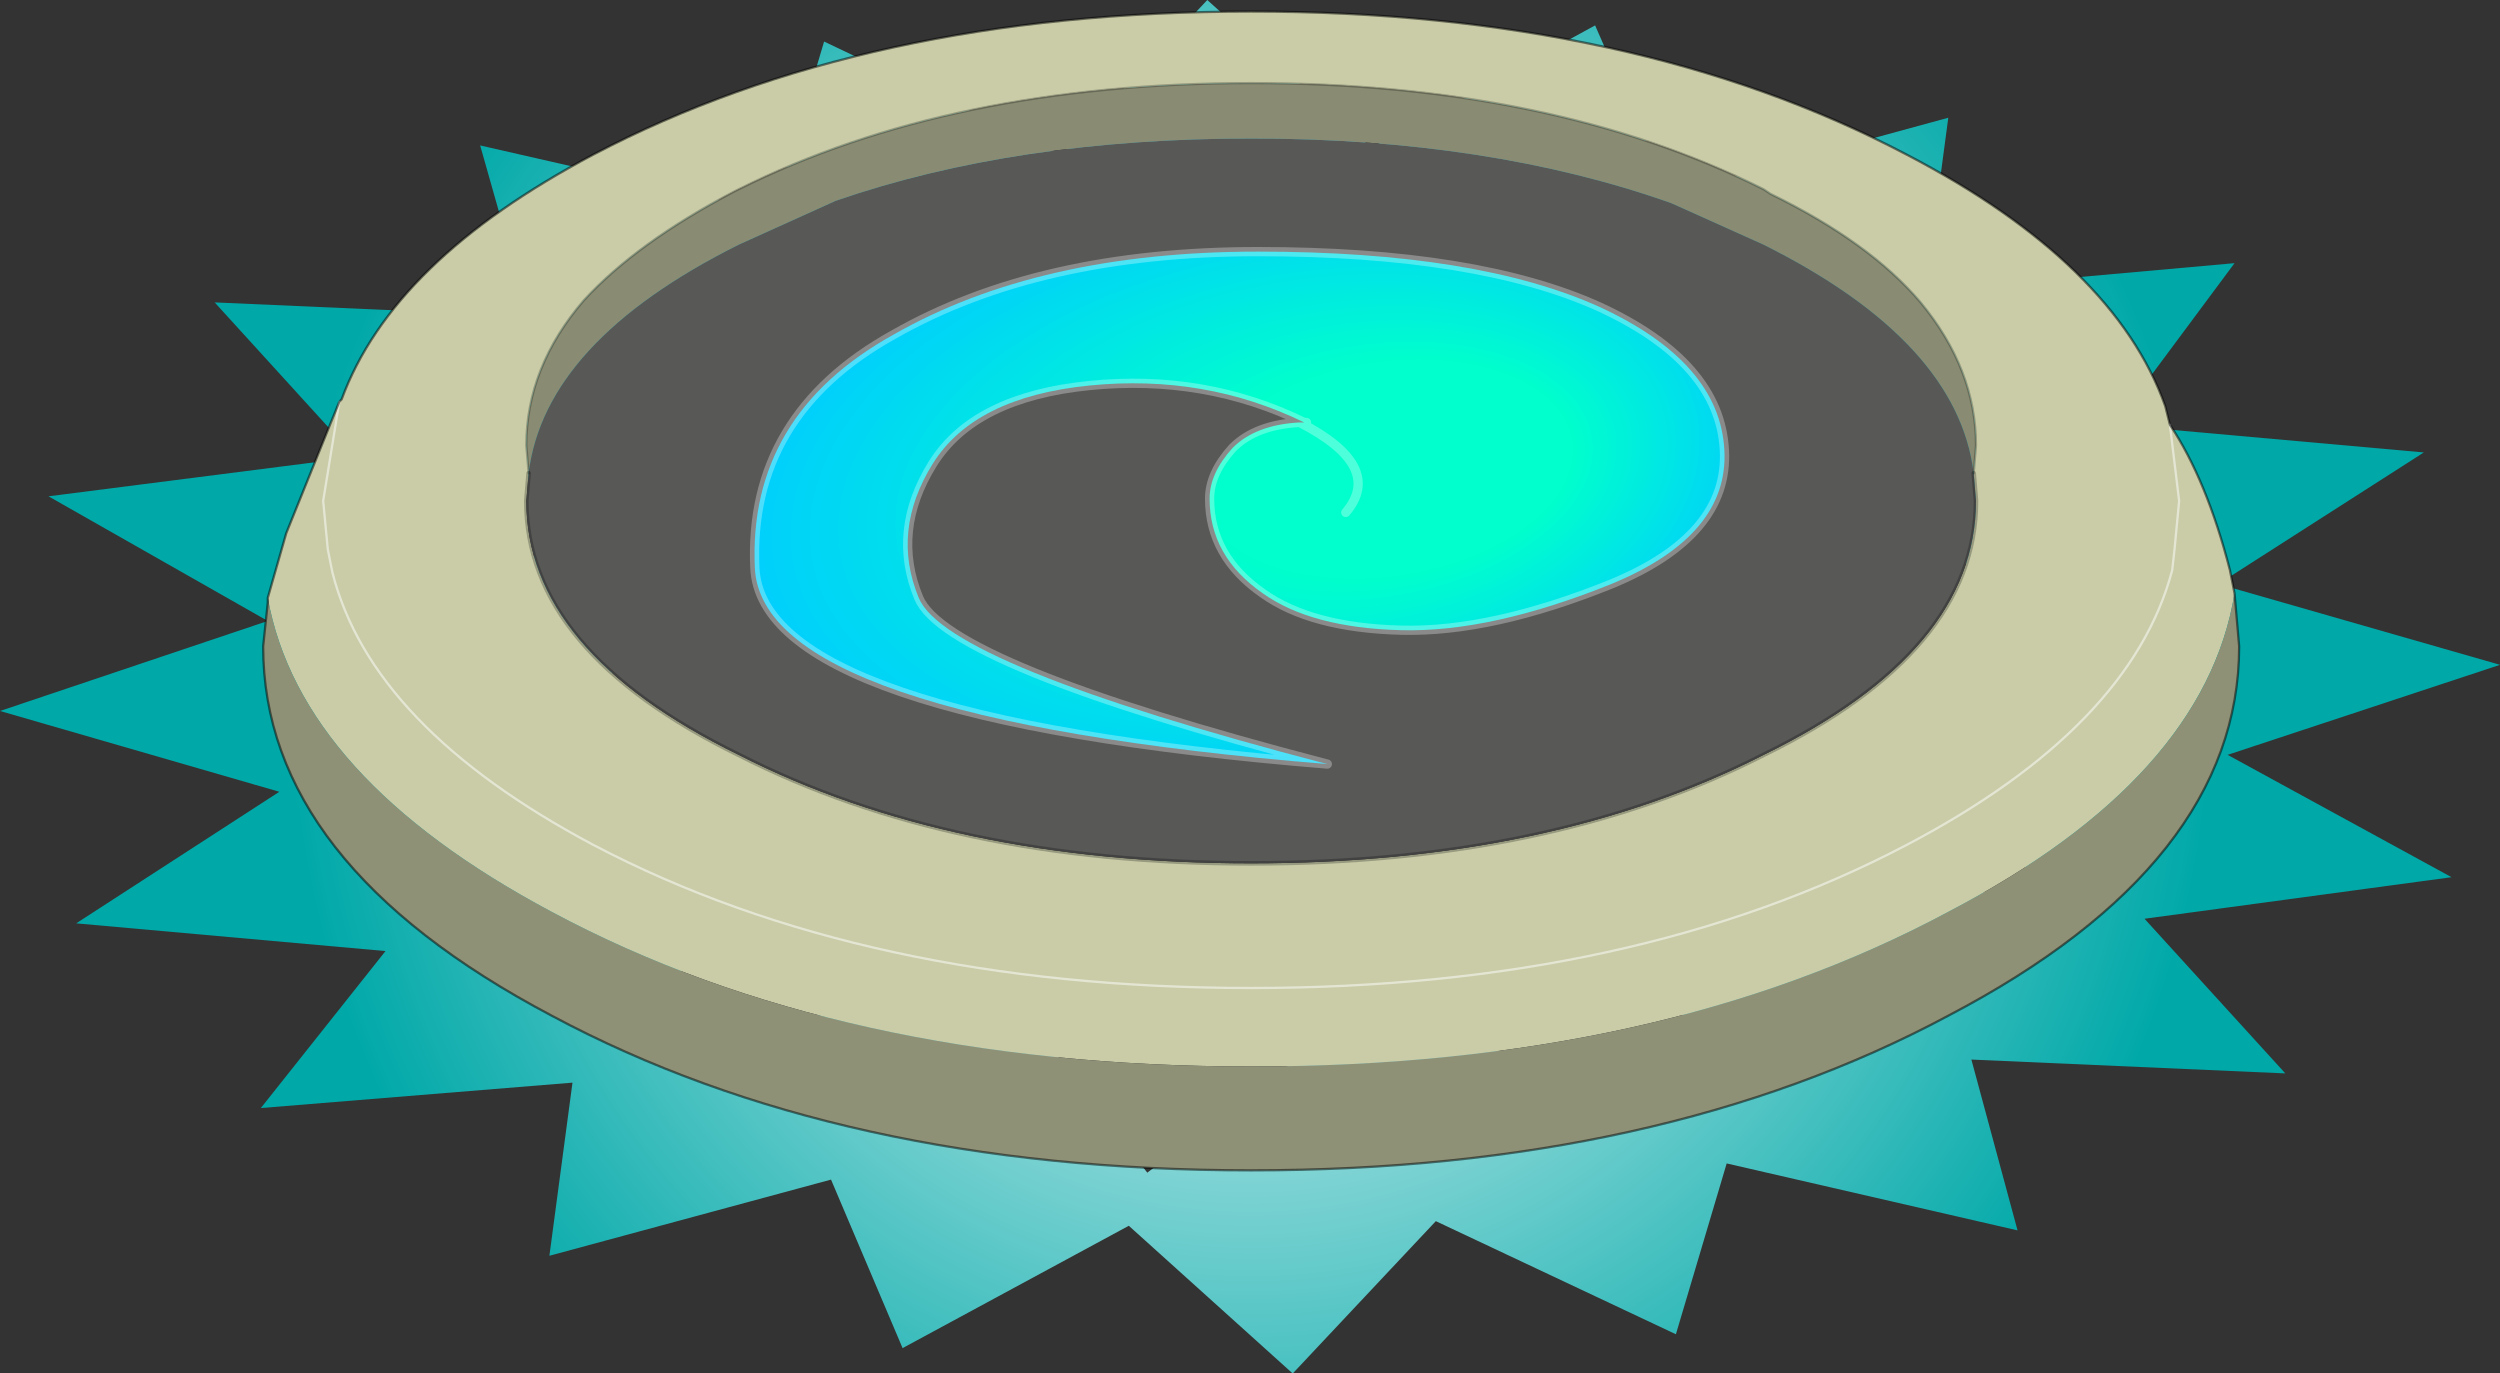 <?xml version="1.0" encoding="UTF-8" standalone="no"?>
<svg xmlns:xlink="http://www.w3.org/1999/xlink" height="29.75px" width="54.15px" xmlns="http://www.w3.org/2000/svg">
  <rect width="100%" height="100%" fill="#333333" stroke="none"/>
  <g transform="matrix(1.0, 0.0, 0.0, 1.0, 27.2, 13.6)">
    <path d="M15.0 -11.05 L14.5 -7.3 21.2 -7.9 18.6 -4.4 25.3 -3.8 20.85 -0.95 26.95 0.8 21.05 2.75 25.9 5.4 19.25 6.3 22.3 9.65 15.5 9.35 16.5 13.05 10.2 11.6 9.1 15.3 3.9 12.85 0.8 16.15 -2.75 12.95 -7.65 15.6 -9.2 11.95 -15.3 13.6 -14.8 9.85 -21.55 10.4 -18.85 7.0 -25.55 6.4 -21.15 3.55 -27.2 1.8 -21.4 -0.15 -26.15 -2.85 -19.5 -3.7 -22.55 -7.05 -15.75 -6.75 -16.8 -10.45 -10.45 -9.0 -9.35 -12.7 -4.2 -10.25 -1.05 -13.6 2.5 -10.4 7.35 -13.05 8.95 -9.4 15.0 -11.05 M18.65 -0.8 L11.0 -2.2 12.8 -6.5 5.15 -5.1 2.0 -9.2 -2.75 -5.6 -9.7 -7.9 -9.65 -3.5 -17.7 -3.1 -12.9 0.5 -19.1 3.4 -11.3 4.75 -13.15 9.1 -5.55 7.65 -2.35 11.8 2.4 8.2 9.3 10.5 9.2 6.05 17.3 5.65 12.5 2.1 18.65 -0.8" fill="url(#gradient0)" fill-rule="evenodd" stroke="none"/>
    <path d="M-15.75 -3.35 L-15.8 -3.95 Q-15.8 -5.65 -14.55 -7.1 -13.4 -8.35 -11.3 -9.45 L-11.2 -9.5 Q-6.6 -11.8 -0.1 -11.8 6.4 -11.8 11.0 -9.5 L11.15 -9.4 Q13.3 -8.35 14.4 -7.05 15.6 -5.6 15.6 -3.95 L15.55 -3.35 Q15.2 -6.2 11.0 -8.3 L9.0 -9.2 Q5.05 -10.6 -0.1 -10.6 -5.2 -10.6 -9.1 -9.25 L-11.2 -8.3 Q-15.4 -6.2 -15.75 -3.35" fill="#898c72" fill-rule="evenodd" stroke="none"/>
    <path d="M15.55 -3.35 L15.6 -3.95 Q15.6 -5.6 14.4 -7.05 13.3 -8.35 11.15 -9.4 L11.0 -9.5 Q6.4 -11.8 -0.1 -11.8 -6.6 -11.8 -11.2 -9.5 L-11.3 -9.45 Q-13.4 -8.35 -14.55 -7.1 -15.8 -5.65 -15.8 -3.95 L-15.75 -3.35 -15.8 -2.75 Q-15.8 0.5 -11.2 2.75 -6.6 5.1 -0.1 5.1 6.4 5.1 11.0 2.75 15.6 0.5 15.6 -2.75 L15.55 -3.35 M19.8 -4.4 L20.0 -2.75 19.9 -1.7 19.85 -1.25 Q18.95 2.15 14.1 4.7 8.2 7.8 -0.1 7.8 -8.45 7.8 -14.35 4.7 -19.15 2.15 -20.0 -1.2 L-20.1 -1.7 -20.2 -2.75 -19.85 -4.9 -20.2 -2.75 -20.1 -1.7 -20.0 -1.2 Q-19.15 2.15 -14.35 4.7 -8.45 7.8 -0.1 7.8 8.2 7.8 14.1 4.7 18.95 2.15 19.85 -1.25 L19.9 -1.7 20.0 -2.75 19.8 -4.4 Q20.6 -3.2 21.1 -1.25 L21.2 -0.75 Q20.55 3.25 15.0 6.15 8.75 9.5 -0.1 9.5 -9.0 9.5 -15.25 6.15 -20.7 3.25 -21.4 -0.65 L-21.0 -2.05 -19.85 -4.9 -19.8 -4.95 Q-18.7 -7.95 -14.35 -10.25 -8.45 -13.35 -0.1 -13.35 8.2 -13.35 14.1 -10.25 18.6 -7.9 19.7 -4.8 L19.8 -4.4" fill="#c9cca7" fill-rule="evenodd" stroke="none"/>
    <path d="M-21.4 -0.65 Q-20.7 3.25 -15.25 6.15 -9.0 9.5 -0.1 9.5 8.75 9.5 15.0 6.15 20.55 3.25 21.2 -0.75 L21.3 0.4 Q21.3 5.1 15.0 8.4 8.75 11.75 -0.1 11.75 -9.0 11.75 -15.25 8.4 -21.5 5.1 -21.5 0.4 L-21.4 -0.55 -21.4 -0.65" fill="#8e9176" fill-rule="evenodd" stroke="none"/>
    <path d="M-15.75 -3.35 Q-15.4 -6.2 -11.2 -8.3 L-9.1 -9.25 Q-5.2 -10.6 -0.1 -10.6 5.05 -10.6 9.0 -9.2 L11.0 -8.3 Q15.2 -6.2 15.55 -3.35 L15.6 -2.75 Q15.6 0.5 11.0 2.75 6.4 5.1 -0.1 5.1 -6.6 5.1 -11.2 2.75 -15.8 0.5 -15.8 -2.75 L-15.75 -3.35" fill="#585857" fill-rule="evenodd" stroke="none"/>
    <path d="M15.55 -3.35 L15.6 -3.95 Q15.6 -5.6 14.4 -7.05 13.3 -8.35 11.15 -9.4 L11.0 -9.5 Q6.4 -11.8 -0.1 -11.8 -6.6 -11.8 -11.2 -9.5 L-11.3 -9.45 Q-13.4 -8.35 -14.55 -7.1 -15.8 -5.65 -15.8 -3.95 L-15.75 -3.35" fill="none" stroke="#000000" stroke-linecap="round" stroke-linejoin="round" stroke-opacity="0.247" stroke-width="0.05"/>
    <path d="M15.55 -3.35 L15.6 -2.75 Q15.6 0.5 11.0 2.75 6.4 5.1 -0.1 5.1 -6.6 5.1 -11.2 2.75 -15.8 0.5 -15.8 -2.75 L-15.75 -3.35" fill="none" stroke="#000000" stroke-linecap="round" stroke-linejoin="round" stroke-opacity="0.247" stroke-width="0.1"/>
    <path d="M-19.85 -4.9 L-20.2 -2.75 -20.1 -1.7 -20.0 -1.2 Q-19.15 2.15 -14.35 4.7 -8.45 7.8 -0.1 7.8 8.2 7.8 14.1 4.7 18.95 2.15 19.85 -1.25 L19.9 -1.7 20.0 -2.75 19.8 -4.4" fill="none" stroke="#ffffff" stroke-linecap="round" stroke-linejoin="round" stroke-opacity="0.502" stroke-width="0.05"/>
    <path d="M19.8 -4.4 L19.7 -4.8 Q18.6 -7.9 14.1 -10.25 8.2 -13.35 -0.1 -13.35 -8.45 -13.35 -14.35 -10.25 -18.7 -7.95 -19.8 -4.95 L-19.85 -4.9 -21.0 -2.05 -21.4 -0.65 -21.4 -0.55 -21.5 0.4 Q-21.5 5.1 -15.25 8.4 -9.0 11.75 -0.1 11.75 8.75 11.75 15.0 8.4 21.3 5.1 21.3 0.4 L21.2 -0.75 21.1 -1.25 Q20.6 -3.2 19.8 -4.4" fill="none" stroke="#000000" stroke-linecap="round" stroke-linejoin="round" stroke-opacity="0.502" stroke-width="0.05"/>
    <path d="M1.1 -4.45 L1.05 -4.45 Q-1.1 -5.5 -3.6 -5.25 -6.1 -5.0 -7.0 -3.55 -7.9 -2.1 -7.3 -0.65 -6.7 0.8 1.55 2.95 -10.7 1.95 -10.85 -1.3 -11.0 -4.6 -7.85 -6.35 -4.7 -8.15 0.05 -8.15 4.8 -8.15 7.45 -6.95 10.05 -5.75 10.15 -3.85 10.25 -2.0 7.7 -0.95 5.1 0.1 3.15 0.05 1.2 0.0 0.15 -0.75 -1.0 -1.55 -1.0 -2.8 -1.0 -3.35 -0.5 -3.9 0.0 -4.4 0.95 -4.45 L1.1 -4.45 M1.95 -2.5 Q2.8 -3.5 0.95 -4.45 2.8 -3.5 1.95 -2.5" fill="url(#gradient1)" fill-rule="evenodd" stroke="none"/>
    <path d="M1.1 -4.45 L1.05 -4.45 0.95 -4.45 1.1 -4.45 1.05 -4.45 Q-1.1 -5.5 -3.6 -5.25 -6.1 -5.0 -7.0 -3.55 -7.9 -2.1 -7.3 -0.65 -6.7 0.8 1.55 2.95 -10.7 1.95 -10.85 -1.3 -11.0 -4.6 -7.85 -6.35 -4.7 -8.15 0.05 -8.15 4.8 -8.15 7.45 -6.95 10.05 -5.75 10.15 -3.85 10.25 -2.0 7.7 -0.95 5.1 0.1 3.15 0.05 1.2 0.0 0.15 -0.75 -1.0 -1.55 -1.0 -2.8 -1.0 -3.35 -0.5 -3.9 0.0 -4.4 0.95 -4.45 L0.85 -4.5 0.95 -4.45 Q2.8 -3.5 1.95 -2.5 M1.1 -4.45 L0.95 -4.45" fill="none" stroke="#ffffff" stroke-linecap="round" stroke-linejoin="round" stroke-opacity="0.302" stroke-width="0.2"/>
  </g>
  <defs>
    <radialGradient cx="0" cy="0" gradientTransform="matrix(0.033, 0.0, 0.0, 0.033, -0.1, 1.3)" gradientUnits="userSpaceOnUse" id="gradient0" r="819.2" spreadMethod="pad">
      <stop offset="0.0" stop-color="#ffffff"/>
      <stop offset="0.773" stop-color="#00a8a8"/>
    </radialGradient>
    <radialGradient cx="0" cy="0" fx="339.2" fy="0" gradientTransform="matrix(0.014, -0.002, 0.001, 0.008, -0.25, -3.0)" gradientUnits="userSpaceOnUse" id="gradient1" r="819.2" spreadMethod="pad">
      <stop offset="0.345" stop-color="#00ffcc"/>
      <stop offset="0.992" stop-color="#00ccff"/>
    </radialGradient>
  </defs>
</svg>
